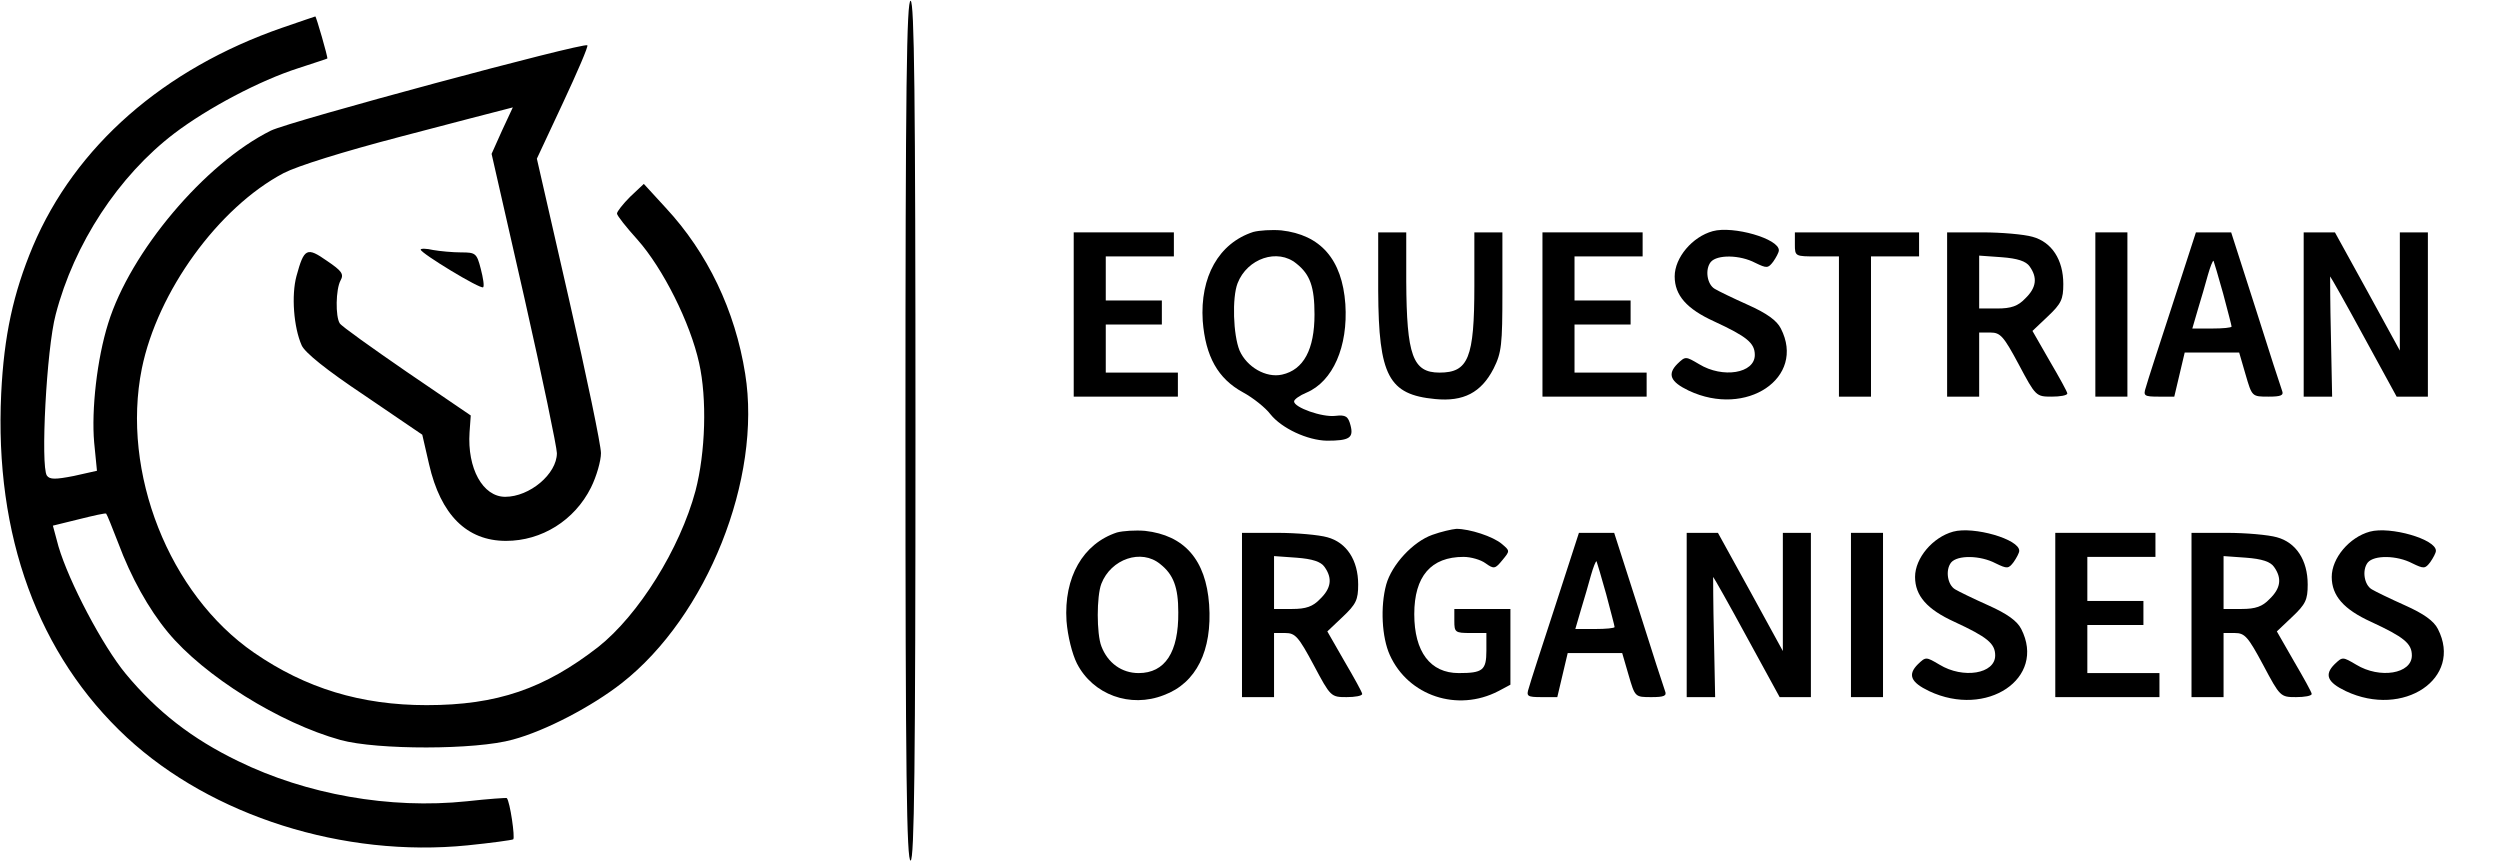 <?xml version="1.0" standalone="no"?>
<!DOCTYPE svg PUBLIC "-//W3C//DTD SVG 20010904//EN"
 "http://www.w3.org/TR/2001/REC-SVG-20010904/DTD/svg10.dtd">
<svg version="1.0" xmlns="http://www.w3.org/2000/svg"
 width="624pt" height="215pt" viewBox="0 0 624 215"
 preserveAspectRatio="xMidYMid meet">

<g transform="translate(0,215) scale(0.1,-0.1)"
fill="#000000" stroke="none">
<path d="M2260 1075 c0 -857 3 -1076 13 -1073 9 4 12 227 12 1073 0 846 -3
1069 -12 1073 -10 3 -13 -216 -13 -1073z"/>
<path d="M705 2081 c-297 -103 -517 -296 -623 -546 -49 -117 -72 -223 -79
-367 -17 -355 92 -653 314 -859 212 -196 541 -300 850 -269 59 6 110 13 114
15 5 4 -8 94 -16 103 -1 1 -46 -2 -100 -8 -192 -20 -400 17 -570 100 -116 56
-203 124 -281 218 -58 70 -142 230 -168 318 l-14 52 65 16 c36 9 67 16 68 14
2 -2 15 -34 30 -73 32 -86 76 -165 124 -223 90 -109 279 -227 431 -269 91 -25
338 -25 430 1 82 22 198 83 272 141 213 167 350 511 308 772 -25 158 -94 302
-198 414 l-55 60 -34 -32 c-18 -18 -33 -37 -33 -42 0 -5 23 -34 51 -65 64 -72
132 -208 154 -308 20 -89 16 -223 -9 -319 -39 -145 -142 -310 -243 -390 -134
-104 -252 -145 -428 -145 -164 0 -302 42 -431 131 -212 146 -332 450 -280 709
39 192 191 402 354 488 35 18 147 53 292 91 129 34 245 64 257 67 l23 6 -27
-58 -26 -58 82 -360 c45 -199 81 -373 81 -387 0 -52 -68 -109 -129 -109 -56 0
-95 71 -89 161 l3 42 -160 109 c-87 60 -163 114 -167 121 -11 17 -10 85 2 107
9 16 3 24 -34 49 -50 35 -57 32 -76 -38 -13 -48 -7 -128 13 -173 8 -18 61 -61
157 -125 l144 -98 17 -74 c29 -126 94 -191 192 -191 89 0 171 51 212 133 14
28 25 67 25 86 0 20 -36 193 -80 385 l-80 350 65 139 c36 77 64 142 61 144 -8
8 -744 -190 -790 -213 -165 -82 -351 -303 -406 -481 -28 -89 -42 -216 -35
-297 l7 -71 -58 -13 c-46 -9 -60 -9 -67 1 -16 24 -1 316 22 402 46 177 157
346 296 452 83 63 213 132 310 163 39 13 71 23 72 24 2 2 -28 106 -30 105 -1
0 -38 -13 -82 -28z"/>
<path d="M3128 1571 c-86 -28 -133 -112 -126 -222 7 -89 38 -144 100 -178 26
-14 57 -39 69 -55 28 -35 92 -65 141 -66 56 0 67 7 59 38 -6 23 -12 27 -38 24
-33 -4 -103 21 -103 36 0 5 14 15 31 22 66 28 104 115 97 221 -8 112 -62 173
-160 184 -24 2 -55 0 -70 -4z m108 -79 c34 -27 45 -58 45 -127 0 -87 -27 -138
-81 -150 -40 -9 -88 19 -106 60 -16 39 -19 132 -5 168 24 62 100 88 147 49z"/>
<path d="M4275 1573 c-51 -14 -95 -66 -95 -113 0 -47 30 -81 98 -112 82 -38
102 -54 102 -84 0 -46 -80 -59 -139 -23 -34 20 -34 20 -54 1 -26 -26 -18 -45
28 -67 144 -68 293 32 230 155 -10 20 -35 38 -82 59 -38 17 -75 35 -83 40 -19
11 -25 48 -10 67 16 19 73 18 111 -2 29 -14 32 -14 45 3 7 10 14 23 14 28 1
29 -114 62 -165 48z"/>
<path d="M2680 1365 l0 -205 130 0 130 0 0 30 0 30 -90 0 -90 0 0 60 0 60 70
0 70 0 0 30 0 30 -70 0 -70 0 0 55 0 55 85 0 85 0 0 30 0 30 -125 0 -125 0 0
-205z"/>
<path d="M3440 1423 c1 -211 26 -258 142 -269 71 -7 115 16 146 76 20 40 22
59 22 192 l0 148 -35 0 -35 0 0 -134 c0 -180 -15 -216 -87 -216 -67 0 -82 43
-83 228 l0 122 -35 0 -35 0 0 -147z"/>
<path d="M3850 1365 l0 -205 130 0 130 0 0 30 0 30 -90 0 -90 0 0 60 0 60 70
0 70 0 0 30 0 30 -70 0 -70 0 0 55 0 55 85 0 85 0 0 30 0 30 -125 0 -125 0 0
-205z"/>
<path d="M4480 1540 c0 -30 1 -30 55 -30 l55 0 0 -175 0 -175 40 0 40 0 0 175
0 175 60 0 60 0 0 30 0 30 -155 0 -155 0 0 -30z"/>
<path d="M4860 1365 l0 -205 40 0 40 0 0 80 0 80 28 0 c25 0 33 -9 71 -80 42
-79 43 -80 82 -80 21 0 39 3 39 8 0 4 -20 40 -44 81 l-43 75 38 36 c34 32 39
43 39 81 0 61 -29 105 -77 118 -21 6 -77 11 -125 11 l-88 0 0 -205z m206 120
c20 -28 17 -53 -11 -80 -18 -19 -35 -25 -70 -25 l-45 0 0 66 0 66 56 -4 c40
-3 61 -10 70 -23z"/>
<path d="M5230 1365 l0 -205 40 0 40 0 0 205 0 205 -40 0 -40 0 0 -205z"/>
<path d="M5422 1388 c-33 -101 -63 -193 -66 -205 -7 -21 -4 -23 32 -23 l39 0
13 55 13 55 68 0 68 0 16 -55 c16 -55 16 -55 57 -55 31 0 39 3 34 15 -3 8 -33
100 -66 205 l-61 190 -44 0 -44 0 -59 -182z m127 29 c11 -42 21 -79 21 -82 0
-3 -22 -5 -49 -5 l-49 0 14 48 c8 26 19 64 25 86 6 21 12 36 14 35 1 -2 12
-39 24 -82z"/>
<path d="M5750 1365 l0 -205 36 0 35 0 -3 150 c-2 83 -2 150 -2 150 1 0 39
-67 84 -150 l82 -150 39 0 39 0 0 205 0 205 -35 0 -35 0 0 -147 0 -148 -81
148 -81 147 -39 0 -39 0 0 -205z"/>
<path d="M1050 1527 c0 -9 150 -100 156 -94 3 3 0 23 -6 46 -10 39 -13 41 -49
41 -21 0 -53 3 -70 6 -17 4 -31 4 -31 1z"/>
<path d="M2788 821 c-85 -28 -133 -112 -126 -221 3 -38 14 -82 26 -106 40 -78
133 -112 217 -79 81 30 121 111 113 226 -8 112 -62 173 -160 184 -24 2 -55 0
-70 -4z m108 -79 c33 -26 45 -58 45 -120 1 -100 -33 -152 -99 -152 -42 0 -77
25 -93 67 -12 31 -12 125 0 156 24 62 100 88 147 49z"/>
<path d="M3575 815 c-48 -17 -101 -74 -115 -124 -15 -55 -11 -132 9 -176 46
-102 169 -143 271 -90 l30 16 0 94 0 95 -70 0 -70 0 0 -30 c0 -28 2 -30 40
-30 l40 0 0 -44 c0 -49 -9 -56 -69 -56 -71 0 -111 53 -111 147 0 95 42 143
123 143 18 0 43 -7 55 -16 21 -15 24 -14 42 8 19 23 19 23 -1 40 -22 19 -81
38 -114 38 -11 -1 -38 -7 -60 -15z"/>
<path d="M4875 823 c-51 -14 -95 -66 -95 -113 0 -47 30 -81 98 -112 82 -38
102 -54 102 -84 0 -46 -80 -59 -139 -23 -34 20 -34 20 -54 1 -26 -26 -18 -45
28 -67 144 -68 293 32 230 155 -10 20 -35 38 -82 59 -38 17 -75 35 -83 40 -19
11 -25 48 -10 67 16 19 73 18 111 -2 29 -14 32 -14 45 3 7 10 14 23 14 28 1
29 -114 62 -165 48z"/>
<path d="M5915 823 c-51 -14 -95 -66 -95 -113 0 -47 30 -81 98 -112 82 -38
102 -54 102 -84 0 -46 -80 -59 -139 -23 -34 20 -34 20 -54 1 -26 -26 -18 -45
28 -67 144 -68 293 32 230 155 -10 20 -35 38 -82 59 -38 17 -75 35 -83 40 -19
11 -25 48 -10 67 16 19 73 18 111 -2 29 -14 32 -14 45 3 7 10 14 23 14 28 1
29 -114 62 -165 48z"/>
<path d="M3100 615 l0 -205 40 0 40 0 0 80 0 80 28 0 c25 0 33 -9 71 -80 42
-79 43 -80 82 -80 21 0 39 3 39 8 0 4 -20 40 -44 81 l-43 75 38 36 c34 32 39
43 39 81 0 61 -29 105 -77 118 -21 6 -77 11 -125 11 l-88 0 0 -205z m206 120
c20 -28 17 -53 -11 -80 -18 -19 -35 -25 -70 -25 l-45 0 0 66 0 66 56 -4 c40
-3 61 -10 70 -23z"/>
<path d="M3882 638 c-33 -101 -63 -193 -66 -205 -7 -21 -4 -23 32 -23 l39 0
13 55 13 55 68 0 68 0 16 -55 c16 -55 16 -55 57 -55 31 0 39 3 34 15 -3 8 -33
100 -66 205 l-61 190 -44 0 -44 0 -59 -182z m127 29 c11 -42 21 -79 21 -82 0
-3 -22 -5 -49 -5 l-49 0 14 48 c8 26 19 64 25 86 6 21 12 36 14 35 1 -2 12
-39 24 -82z"/>
<path d="M4210 615 l0 -205 36 0 35 0 -3 150 c-2 83 -2 150 -2 150 1 0 39 -67
84 -150 l82 -150 39 0 39 0 0 205 0 205 -35 0 -35 0 0 -147 0 -148 -81 148
-81 147 -39 0 -39 0 0 -205z"/>
<path d="M4620 615 l0 -205 40 0 40 0 0 205 0 205 -40 0 -40 0 0 -205z"/>
<path d="M5130 615 l0 -205 130 0 130 0 0 30 0 30 -90 0 -90 0 0 60 0 60 70 0
70 0 0 30 0 30 -70 0 -70 0 0 55 0 55 85 0 85 0 0 30 0 30 -125 0 -125 0 0
-205z"/>
<path d="M5470 615 l0 -205 40 0 40 0 0 80 0 80 28 0 c25 0 33 -9 71 -80 42
-79 43 -80 82 -80 21 0 39 3 39 8 0 4 -20 40 -44 81 l-43 75 38 36 c34 32 39
43 39 81 0 61 -29 105 -77 118 -21 6 -77 11 -125 11 l-88 0 0 -205z m206 120
c20 -28 17 -53 -11 -80 -18 -19 -35 -25 -70 -25 l-45 0 0 66 0 66 56 -4 c40
-3 61 -10 70 -23z"/>
</g>
</svg>
